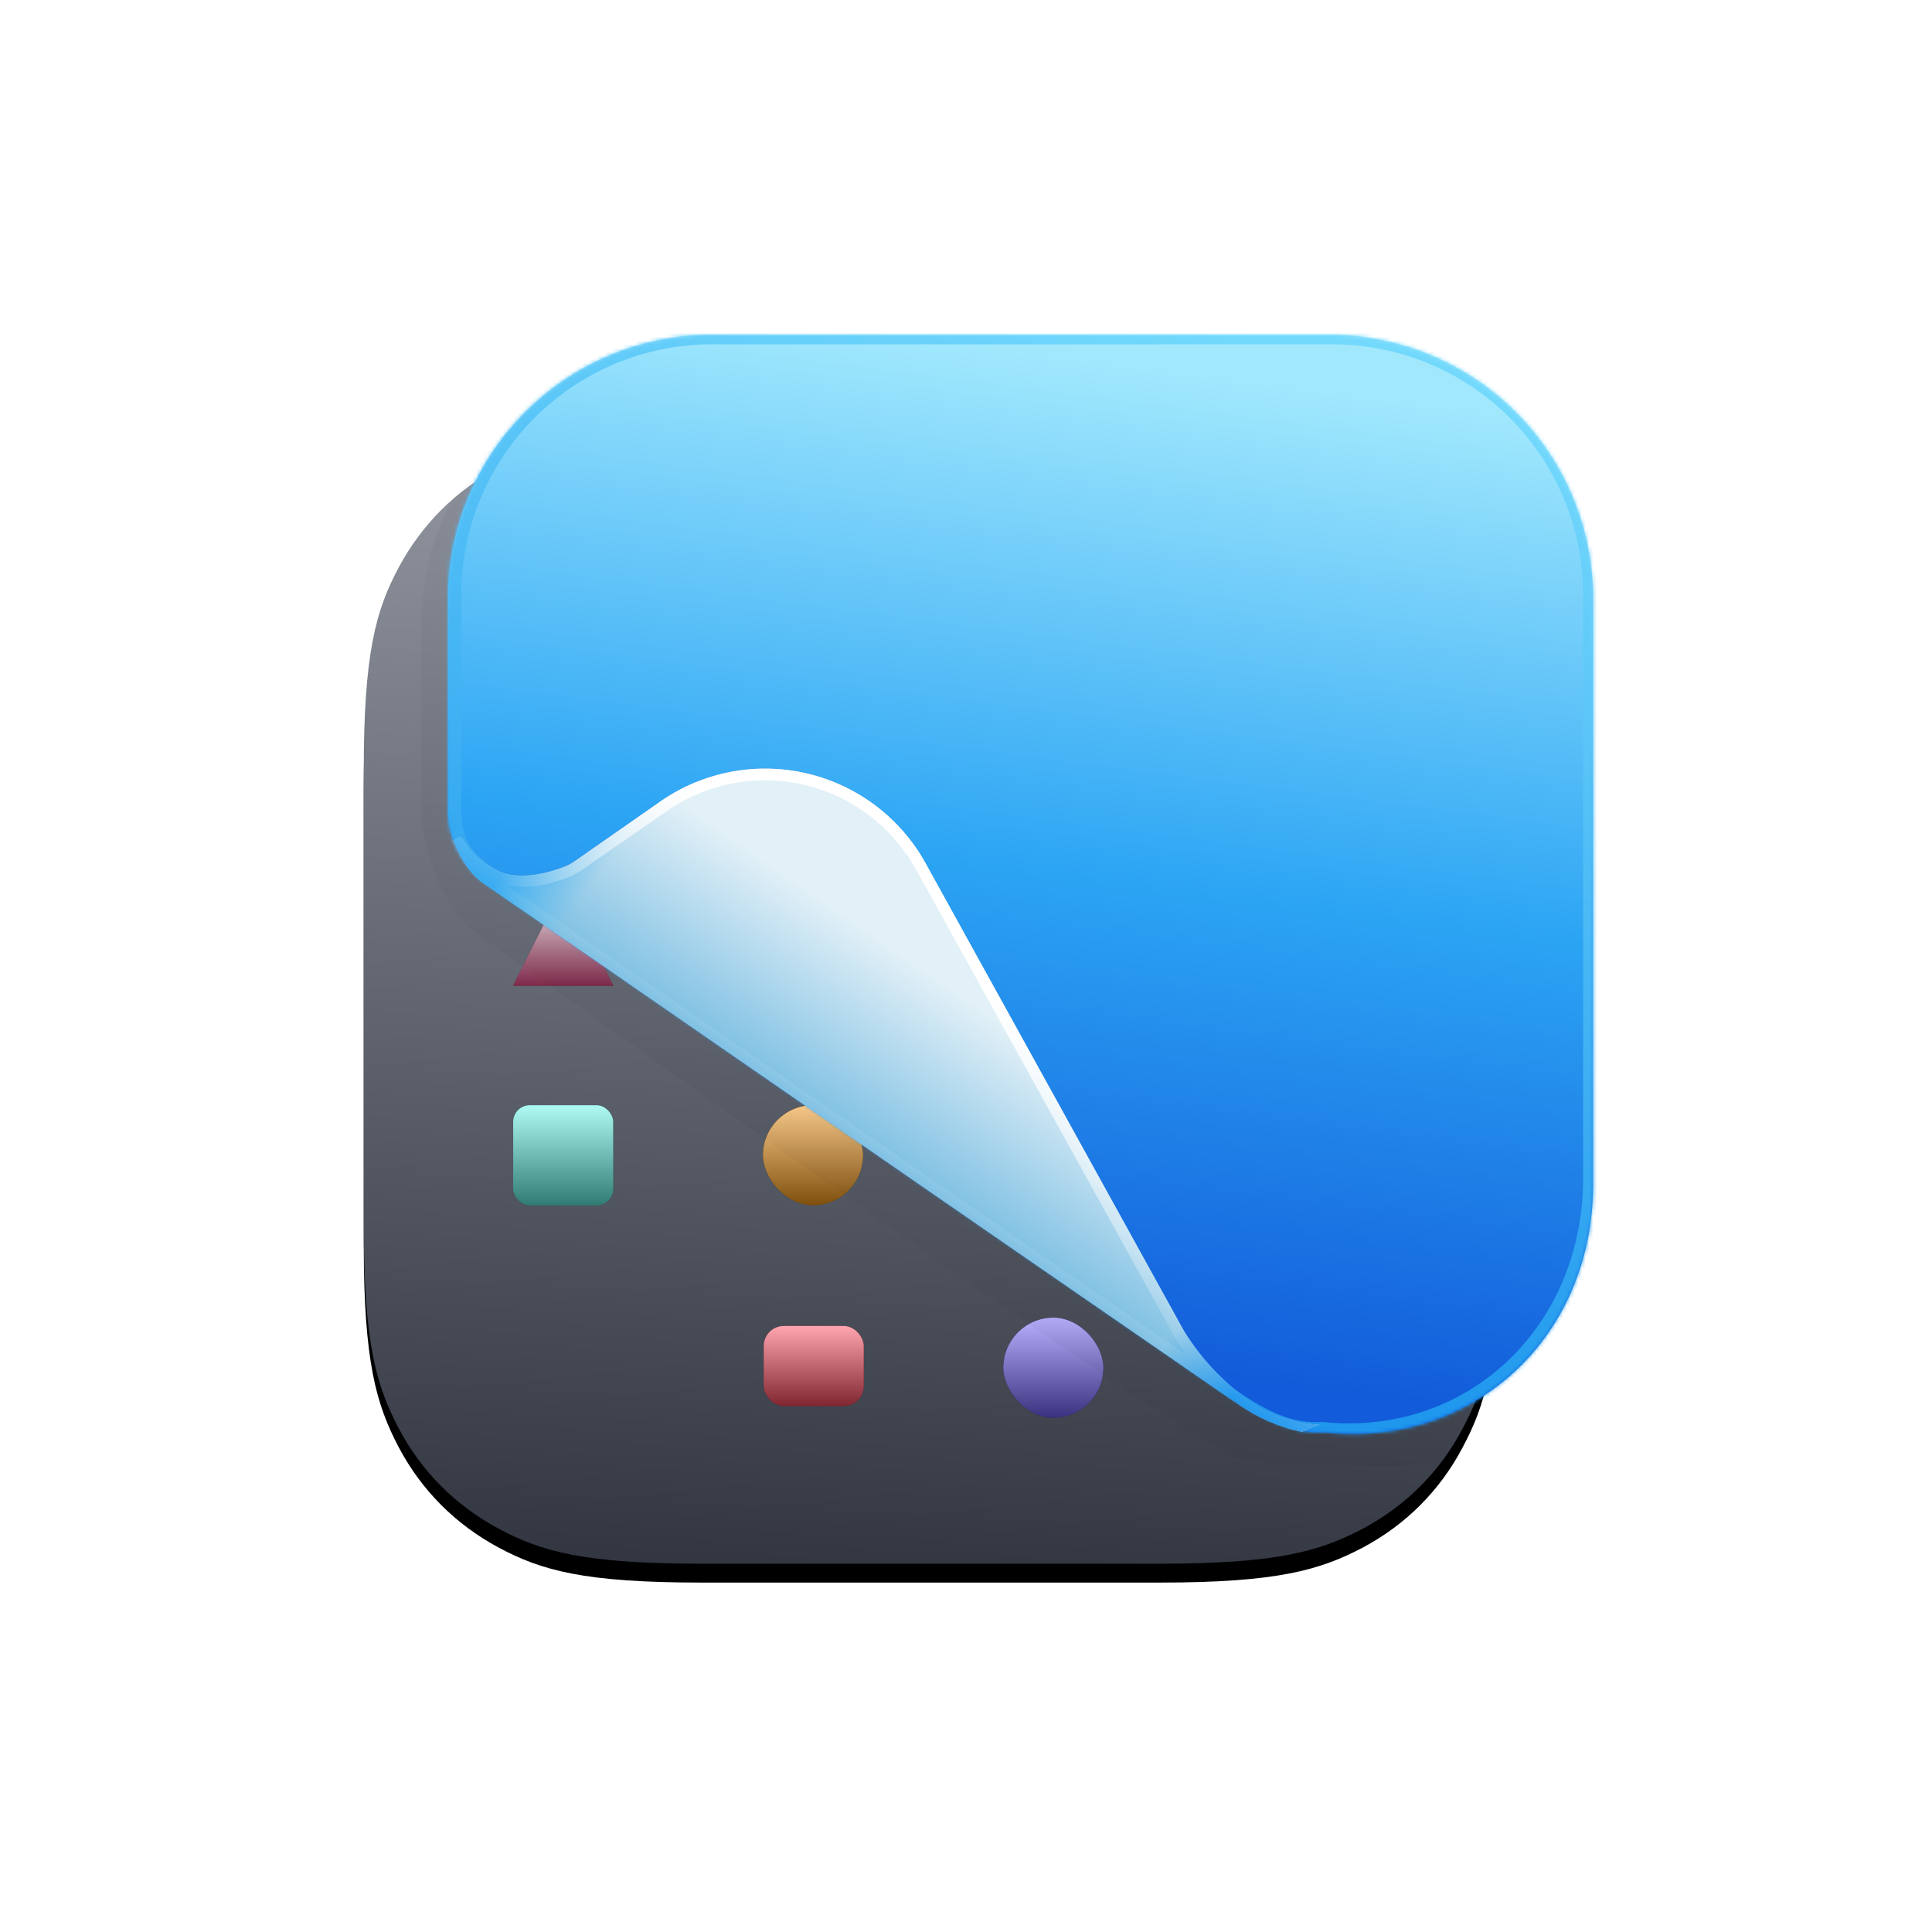<?xml version="1.0" ?>
<svg xmlns="http://www.w3.org/2000/svg" xmlns:xlink="http://www.w3.org/1999/xlink" viewBox="0 0 512 512">
	<defs>
		<linearGradient x1="63.6%" y1="-29.9%" x2="56.2%" y2="113.5%" id="c">
			<stop stop-color="#B1B6C1" offset="0%"/>
			<stop stop-color="#262B36" offset="100%"/>
		</linearGradient>
		<linearGradient x1="50%" y1="0%" x2="50%" y2="100%" id="f">
			<stop stop-color="#FFF" stop-opacity=".5" offset="0%"/>
			<stop stop-opacity=".5" offset="100%"/>
		</linearGradient>
		<linearGradient x1="50%" y1="0%" x2="50%" y2="100%" id="i">
			<stop stop-color="#FFF" stop-opacity=".5" offset="0%"/>
			<stop stop-opacity=".5" offset="100%"/>
		</linearGradient>
		<linearGradient x1="50%" y1="0%" x2="50%" y2="100%" id="p">
			<stop stop-color="#FFF" offset="0%"/>
			<stop stop-color="#FFF" stop-opacity="0" offset="100%"/>
		</linearGradient>
		<linearGradient x1="85.5%" y1="6.8%" x2="73.9%" y2="94.3%" id="u">
			<stop stop-color="#A1E8FD" offset="0%"/>
			<stop stop-color="#2CA5F4" offset="51.1%"/>
			<stop stop-color="#125BDA" offset="100%"/>
		</linearGradient>
		<linearGradient x1="89.7%" y1="6.2%" x2="63.6%" y2="90.1%" id="v">
			<stop stop-color="#73D9FC" offset=".1%"/>
			<stop stop-color="#1E97ED" offset="100%"/>
		</linearGradient>
		<linearGradient x1="27.4%" y1="43%" x2="45.6%" y2="22.8%" id="y">
			<stop stop-color="#72BAE1" offset="0%"/>
			<stop stop-color="#E2F0F7" offset="100%"/>
		</linearGradient>
		<linearGradient x1=".2%" y1="26.7%" x2="97.8%" y2="79%" id="A">
			<stop stop-color="#36AAF1" offset="0%"/>
			<stop stop-color="#4EBBF6" stop-opacity="0" offset="8.9%"/>
			<stop stop-color="#1D95ED" stop-opacity="0" offset="90.6%"/>
			<stop stop-color="#1D95ED" offset="100%"/>
		</linearGradient>
		<linearGradient x1="50%" y1="22.5%" x2="31.4%" y2="42.9%" id="B">
			<stop stop-color="#FFF" offset="0%"/>
			<stop stop-color="#FFF" stop-opacity="0" offset="100%"/>
		</linearGradient>
		<filter x="-6.3%" y="-4.7%" width="112.6%" height="112.7%" filterUnits="objectBoundingBox" id="a">
			<feOffset dy="5" in="SourceAlpha" result="shadowOffsetOuter1"/>
			<feGaussianBlur stdDeviation="5.5" in="shadowOffsetOuter1" result="shadowBlurOuter1"/>
			<feColorMatrix values="0 0 0 0 0 0 0 0 0 0 0 0 0 0 0 0 0 0 0.25 0" in="shadowBlurOuter1"/>
		</filter>
		<filter x="-67.9%" y="-84.8%" width="235.7%" height="269.7%" filterUnits="objectBoundingBox" id="d">
			<feOffset in="SourceAlpha" result="shadowOffsetOuter1"/>
			<feGaussianBlur stdDeviation="6" in="shadowOffsetOuter1" result="shadowBlurOuter1"/>
			<feColorMatrix values="0 0 0 0 0.969 0 0 0 0 0.333 0 0 0 0 0.416 0 0 0 0.5 0" in="shadowBlurOuter1"/>
		</filter>
		<filter x="-67.9%" y="-67.9%" width="235.7%" height="235.7%" filterUnits="objectBoundingBox" id="g">
			<feOffset in="SourceAlpha" result="shadowOffsetOuter1"/>
			<feGaussianBlur stdDeviation="6" in="shadowOffsetOuter1" result="shadowBlurOuter1"/>
			<feColorMatrix values="0 0 0 0 1 0 0 0 0 0.624 0 0 0 0 0.106 0 0 0 0.5 0" in="shadowBlurOuter1"/>
		</filter>
		<filter x="-67.9%" y="-67.9%" width="235.7%" height="235.7%" filterUnits="objectBoundingBox" id="j">
			<feOffset in="SourceAlpha" result="shadowOffsetOuter1"/>
			<feGaussianBlur stdDeviation="6" in="shadowOffsetOuter1" result="shadowBlurOuter1"/>
			<feColorMatrix values="0 0 0 0 0.439 0 0 0 0 0.38 0 0 0 0 0.969 0 0 0 0.7 0" in="shadowBlurOuter1"/>
		</filter>
		<filter x="-67.9%" y="-67.9%" width="235.7%" height="235.7%" filterUnits="objectBoundingBox" id="l">
			<feOffset in="SourceAlpha" result="shadowOffsetOuter1"/>
			<feGaussianBlur stdDeviation="6" in="shadowOffsetOuter1" result="shadowBlurOuter1"/>
			<feColorMatrix values="0 0 0 0 0.173 0 0 0 0 0.757 0 0 0 0 0.698 0 0 0 0.5 0" in="shadowBlurOuter1"/>
		</filter>
		<filter x="-67.9%" y="-67.9%" width="235.7%" height="235.7%" filterUnits="objectBoundingBox" id="n">
			<feOffset in="SourceAlpha" result="shadowOffsetOuter1"/>
			<feGaussianBlur stdDeviation="6" in="shadowOffsetOuter1" result="shadowBlurOuter1"/>
			<feColorMatrix values="0 0 0 0 0.925 0 0 0 0 0.333 0 0 0 0 0.537 0 0 0 0.5 0" in="shadowBlurOuter1"/>
		</filter>
		<filter x="-1.9%" y="-1.9%" width="103.7%" height="103.8%" filterUnits="objectBoundingBox" id="r">
			<feGaussianBlur stdDeviation="1.9" in="SourceGraphic"/>
		</filter>
		<filter x="-14.9%" y="-19.5%" width="129.7%" height="138.9%" filterUnits="objectBoundingBox" id="x">
			<feGaussianBlur stdDeviation="11.4" in="SourceGraphic"/>
		</filter>
		<path d="M128 50.5h121.3c31.2 0 42.5 3.3 53.9 9.4 11.4 6 20.3 15 26.4 26.4 6.1 11.4 9.4 22.7 9.4 53.9v120.6c0 31.1-3.3 42.4-9.4 53.8-6 11.4-15 20.4-26.4 26.5-11.4 6-22.7 9.3-53.9 9.3H128c-31.2 0-42.5-3.2-53.9-9.3-11.3-6.1-20.3-15-26.4-26.5-6-11.4-9.3-22.7-9.3-53.8V140.2c0-31.2 3.2-42.5 9.3-53.9C53.8 75 62.7 66 74.1 60c11.4-6.1 22.7-9.4 54-9.4Z" id="b"/>
		<path id="o" d="m13.3 0 13.2 26.5H0z"/>
		<path d="M89.6 0H211c31.1 0 42.4 3.2 53.8 9.3 11.4 6.1 20.4 15 26.5 26.5 6 11.4 9.3 22.7 9.3 53.8v120.6c0 31.2-3.2 42.5-9.3 53.9-6.1 11.4-15 20.3-26.5 26.4-11.4 6.1-22.7 9.4-53.8 9.4H89.6c-31.1 0-42.4-3.3-53.8-9.4-11.4-6-20.4-15-26.5-26.4-6-11.4-9.3-22.7-9.3-53.9V89.6c0-31.1 3.2-42.4 9.3-53.8 6.1-11.4 15-20.4 26.5-26.5C47.2 3.3 58.5 0 89.6 0Z" id="q"/>
		<path d="M232.7 290.9c39.1 4.1 70.8-25.3 70.8-65.7V69.9a70 70 0 0 0-70-69.9H70A70 70 0 0 0 0 68.7V126c0 7.6 4 15.2 10.1 19.5L25.4 156c44.8 31 171.7 118.6 183.2 126.4 13.6 9.1 20.7 8.5 24 8.5h.1Z" id="t"/>
		<path d="M184.7 160.6c1 1.4 1.8 2.8 2.6 4.2l68.2 123.4.4.7a64.1 64.1 0 0 0 17.3 18.4l.6.4a36.4 36.4 0 0 0 18.2 5.9c-1 0-2.6.9-4.8 1.8h-.4a46 46 0 0 1-17.6-8l-.4-.2c-13.7-9.2-191-131.8-198.5-137-4-2.7-6.5-7.2-8.1-11.7l.4-.3c.6-.4 1-.7 1.2-.7 1-.2 1.5.5 1.5.5v.1c.4.7 2 5 8.5 8.5 7.2 3.8 18.4-1.2 18.4-1.2a15 15 0 0 0 1.8-1l23-16a48.6 48.6 0 0 1 67.7 12.2Z" id="z"/>
		<rect id="e" x="66.4" y="116.7" width="26.5" height="21.2" rx="5.3"/>
		<rect id="h" x="66.2" y="58.2" width="26.5" height="26.5" rx="13.3"/>
		<rect id="k" x="129.9" y="114.5" width="26.5" height="26.5" rx="13.3"/>
		<rect id="m" x="0" y="58.2" width="26.5" height="26.5" rx="4.4"/>
	</defs>
	<g fill="none" fill-rule="evenodd">
		<path fill="#FFF" d="M0 0h512v512H0z"/>
		<g transform="translate(58 64)">
			<use fill="#000" filter="url(#a)" xlink:href="#b"/>
			<use fill="url(#c)" xlink:href="#b"/>
		</g>
		<g transform="translate(136 234.7)">
			<use fill="#000" filter="url(#d)" xlink:href="#e"/>
			<use fill="#FF4C62" xlink:href="#e"/>
			<use fill="url(#f)" style="mix-blend-mode:overlay" xlink:href="#e"/>
		</g>
		<g transform="translate(136 234.7)">
			<use fill="#000" filter="url(#g)" xlink:href="#h"/>
			<use fill="#FF9F1C" xlink:href="#h"/>
			<use fill="url(#i)" style="mix-blend-mode:overlay" xlink:href="#h"/>
		</g>
		<g transform="translate(136 234.7)">
			<use fill="#000" filter="url(#j)" xlink:href="#k"/>
			<use fill="#7463FF" xlink:href="#k"/>
			<use fill="url(#i)" style="mix-blend-mode:overlay" xlink:href="#k"/>
		</g>
		<g transform="translate(136 234.7)">
			<use fill="#000" filter="url(#l)" xlink:href="#m"/>
			<use fill="#60F9EB" xlink:href="#m"/>
			<use fill="url(#i)" style="mix-blend-mode:overlay" xlink:href="#m"/>
		</g>
		<g transform="translate(136 234.7)">
			<use fill="#000" filter="url(#n)" xlink:href="#o"/>
			<use fill="#FF5394" xlink:href="#o"/>
			<use fill="url(#p)" style="mix-blend-mode:overlay" xlink:href="#o"/>
			<use fill="url(#i)" style="mix-blend-mode:overlay" xlink:href="#o"/>
		</g>
		<g transform="translate(96.4 114.5)">
			<mask id="s" fill="#fff">
				<use xlink:href="#q"/>
			</mask>
			<path d="M15.2 97.6V53c0-42.4 28.3-68.6 85-78.8h222.1v297c-51.3 4-82.2 4-92.5 0-15.6-6-188.7-130.3-199.1-137.8-10.4-7.5-15.5-23-15.5-35.8Z" fill="#17181B" opacity=".2" filter="url(#r)" mask="url(#s)"/>
		</g>
		<g transform="translate(118.7 88.7)">
			<mask id="w" fill="#fff">
				<use xlink:href="#t"/>
			</mask>
			<use fill="url(#u)" xlink:href="#t"/>
			<path d="M231.8 291.7c40 4 72.6-26.5 72.6-68.3V69a70 70 0 0 0-70-70H70A70 70 0 0 0 0 67.7v59c.1 7.6 4 15.1 10.2 19.5L178.6 263l28 19.5 1.1.7c13.5 9.4 20.7 8.5 24 8.5Z" stroke="url(#v)" stroke-width="7.1" mask="url(#w)"/>
			<path d="M124 135.9c1 1.4 1.8 2.7 2.6 4.2l68.1 123.3.4.7a64.1 64.1 0 0 0 17.4 18.5l.6.4a36.4 36.4 0 0 0 18.1 5.8h.1c-1 0-2.7 1-4.9 1.9h-.4a46 46 0 0 1-17.6-8l-.4-.2c-13.7-9.3-191-131.8-198.5-137-4-2.8-6.4-7.2-8.1-11.8l.5-.3 1.1-.6c1-.3 1.6.5 1.6.5.4.8 1.9 5 8.4 8.5 7.3 3.9 18.4-1.1 18.4-1.1a15 15 0 0 0 1.8-1l23.1-16a48.6 48.6 0 0 1 67.7 12.2Z" fill="#0A5AD6" filter="url(#x)" mask="url(#w)"/>
		</g>
		<g transform="translate(58 64)">
			<use fill="url(#y)" xlink:href="#z"/>
			<use fill="url(#A)" xlink:href="#z"/>
		</g>
		<path d="M184.7 160.6c1 1.4 1.8 2.8 2.6 4.2l68.2 123.4.4.7.4.6a63.3 63.3 0 0 0 16.9 17.8l.6.4a37 37 0 0 0 17.8 5.8h.4c-1 .1-2.6 1-4.8 2l-.4-.1a46 46 0 0 1-17.6-8l-.4-.2c-13.7-9.2-191-131.8-198.5-137-4-2.7-7-6.8-8.7-11.4l.5-.3.2-.1 1-.5c1-.3 1.5.5 1.5.5l.1.2a20 20 0 0 0 8.9 8c7.2 3.8 18.4-1.2 18.4-1.2a15 15 0 0 0 1.8-1l23-16a48.6 48.6 0 0 1 67.7 12.2Zm-2.5 1.8a45.6 45.6 0 0 0-63.4-11.5l-23.1 16-2.3 1.3h-.1a27.7 27.7 0 0 1-4 1.4c-3.1 1-6.3 1.5-9.4 1.4-1.3 0-2.5-.1-3.6-.4h-.1l7 4.8c31.7 22 117.6 81.4 161.4 111.5l12 8.3-.2-.2-2.8-4.1-.3-.5-.4-.6v-.2l-68.2-123.3-2-3.3-.5-.6Z" fill="url(#B)" fill-rule="nonzero" transform="translate(58 64)"/>
	</g>
</svg>
